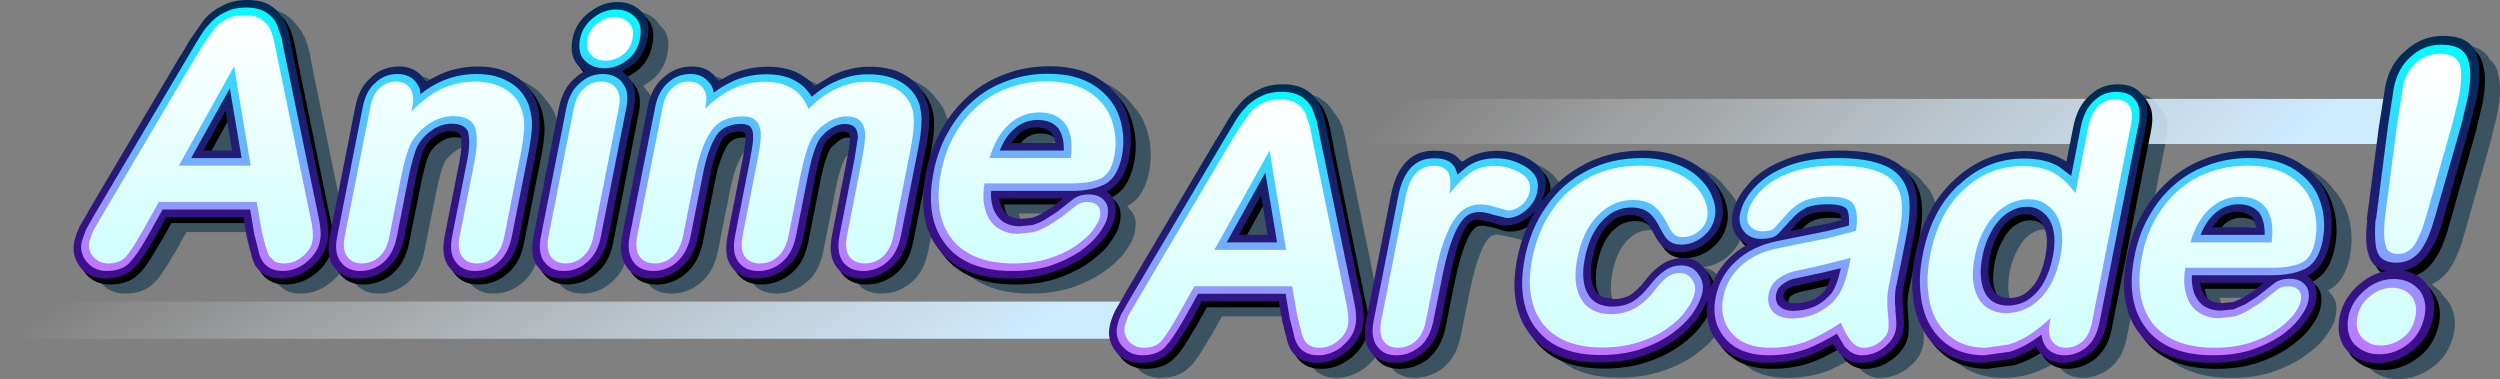 <?xml version="1.0" encoding="UTF-8" standalone="no"?>
<svg xmlns:xlink="http://www.w3.org/1999/xlink" height="75.55px" width="498.2px" xmlns="http://www.w3.org/2000/svg">
  <rect width="100%" height="100%" fill="#808080" stroke="none"/>
  <g transform="matrix(1.0, 0.0, 0.0, 1.0, 250.5, 34.35)">
    <path d="M17.5 -7.3 L18.2 -3.6 18.2 -3.55 24.55 27.25 24.6 27.3 25.05 29.8 29.65 6.5 Q31.5 -2.9 38.8 -2.5 42.45 -2.5 43.75 -0.2 L44.05 -0.4 Q46.85 -2.5 50.85 -2.5 54.35 -2.5 57.35 -0.75 59.1 0.3 59.9 1.65 61.55 3.25 61.5 5.4 64.45 2.15 68.35 0.15 L68.3 0.15 Q73.45 -2.55 79.95 -2.55 83.95 -2.55 87.05 -1.35 90.25 -0.2 92.25 1.7 L93.75 3.45 Q95.4 5.2 96.2 7.2 97.15 9.8 96.65 12.05 96.1 14.95 93.55 16.95 L93.6 16.95 Q91.25 18.75 88.6 18.9 91.05 19.15 92.3 21.2 L92.25 21.1 92.45 21.35 93.3 22.4 93.9 23.5 Q95.15 20.7 97.55 18.45 L97.6 18.45 Q98.8 17.3 100.3 16.45 L99.9 16.05 99.25 15.2 98.9 14.85 Q97.2 12.95 97.75 10.1 98.35 6.85 101.25 3.8 L101.25 3.75 Q103.85 0.9 108.7 -0.9 112.9 -2.55 118.9 -2.55 125.5 -2.55 129.0 -0.9 131.6 0.25 132.95 2.3 134.55 3.85 135.15 6.15 L135.15 6.2 Q136.0 9.45 135.05 14.7 137.2 7.6 141.95 3.3 148.0 -2.4 156.1 -2.45 160.75 -2.45 163.6 -0.75 L163.6 -0.8 164.3 -0.35 165.65 -7.2 Q166.45 -11.2 168.6 -13.2 171.0 -15.75 174.55 -15.75 178.1 -15.75 179.55 -13.4 L179.55 -13.35 179.6 -13.3 180.5 -12.2 180.5 -12.15 Q181.9 -10.3 181.15 -6.45 L173.35 32.85 Q172.6 36.75 170.3 38.7 L170.25 38.8 Q167.7 40.9 164.55 40.95 161.45 40.95 159.8 38.7 L159.75 38.65 159.5 38.25 159.15 37.85 Q156.75 39.35 154.15 40.15 L154.1 40.2 Q151.4 40.95 148.55 40.95 144.65 40.95 141.7 39.35 L141.65 39.35 Q139.05 37.9 137.35 35.5 L135.85 33.45 135.85 33.4 Q134.1 30.4 133.7 26.5 133.45 24.25 133.65 21.9 L132.85 25.6 132.85 25.65 Q132.45 27.7 132.75 30.0 133.0 33.35 132.75 34.35 132.35 36.9 129.65 39.05 L129.5 39.15 Q127.0 40.95 124.25 40.95 121.85 41.05 119.9 38.9 L119.95 38.85 119.35 38.1 118.95 37.7 118.95 37.65 118.6 37.2 113.95 39.5 113.85 39.55 Q110.0 40.95 105.65 40.95 101.5 40.95 98.65 39.35 L98.6 39.3 Q96.55 38.05 95.35 36.3 94.1 34.95 93.4 33.3 92.9 32.0 92.75 30.6 L91.85 31.9 Q90.2 34.3 87.2 36.4 84.35 38.45 80.45 39.7 76.65 40.9 72.2 40.9 62.55 40.9 58.3 35.2 L58.05 34.85 57.35 34.0 Q53.0 28.35 54.85 18.95 55.5 15.65 56.8 12.75 55.05 13.65 53.4 13.6 L50.3 12.85 47.95 12.4 Q47.15 12.4 46.6 12.75 45.8 13.35 45.25 14.45 44.35 16.25 43.65 18.6 42.85 21.25 42.1 25.1 L40.6 32.55 Q39.8 36.6 37.4 38.65 L37.3 38.8 Q34.65 40.95 31.45 40.95 28.1 40.95 26.55 38.6 L26.4 38.35 25.55 37.4 Q24.85 36.45 24.6 35.15 23.75 37.1 21.8 38.75 L21.75 38.75 Q19.0 40.95 15.85 40.95 13.95 40.95 12.8 40.3 L12.7 40.25 Q11.35 39.5 10.75 38.35 L10.7 38.3 9.7 37.1 Q9.15 36.2 8.75 34.25 L8.75 34.35 8.1 31.8 8.05 31.6 7.55 28.7 -7.0 28.7 -9.35 32.9 -9.4 32.9 Q-11.75 37.05 -13.15 38.55 L-13.25 38.6 Q-15.35 40.95 -19.2 40.95 -22.2 40.95 -24.05 38.85 L-24.05 38.8 -24.5 38.2 -25.05 37.65 -25.05 37.6 Q-26.95 35.3 -26.35 32.4 -26.05 31.0 -25.35 29.55 L-25.3 29.4 -23.5 26.35 -23.55 26.35 -5.15 -4.75 -5.1 -4.75 -3.2 -7.95 -0.65 -11.6 Q0.85 -13.5 3.25 -14.65 5.3 -15.75 8.15 -15.75 11.1 -15.75 12.8 -14.6 14.15 -13.75 15.05 -12.4 L16.4 -10.45 Q17.1 -9.05 17.45 -7.35 L17.5 -7.3 M217.3 8.15 Q218.65 12.35 217.8 16.65 216.8 21.85 213.45 23.5 L213.75 23.95 213.95 24.2 Q215.55 25.7 214.95 28.6 214.7 30.45 212.75 32.95 L212.75 33.0 Q211.15 35.0 208.35 36.9 L208.3 36.95 Q205.7 38.65 202.15 39.85 L202.1 39.85 Q198.55 40.95 194.2 40.95 184.25 40.95 179.85 35.15 L179.5 34.65 178.9 33.95 Q174.4 28.3 176.35 18.55 177.25 14.05 179.3 10.3 L179.35 10.25 Q181.5 6.3 184.7 3.45 L184.75 3.4 Q188.05 0.45 192.3 -1.05 L192.25 -1.05 Q196.35 -2.55 200.95 -2.55 207.1 -2.55 211.0 0.1 213.2 1.55 214.65 3.55 216.45 5.55 217.3 8.15 M247.3 -19.65 L247.3 -19.6 Q248.2 -16.95 247.15 -11.6 L245.85 -6.2 240.45 12.75 Q239.25 17.0 237.65 19.2 L237.65 19.3 Q236.1 21.4 234.1 22.3 L235.95 23.85 236.0 24.05 236.45 24.65 237.05 25.3 237.15 25.45 Q239.25 28.15 238.55 31.9 237.65 36.35 234.35 38.75 231.1 41.2 227.4 41.2 223.85 41.2 221.55 38.9 L221.45 38.85 220.55 37.6 220.45 37.5 220.35 37.45 Q217.9 34.85 218.75 30.5 219.55 26.7 222.8 24.0 224.7 22.4 226.9 21.75 L226.0 20.55 Q224.8 19.6 224.4 17.8 L224.4 17.85 Q223.75 15.7 224.25 11.35 L224.15 11.2 226.55 -7.15 227.8 -15.1 Q228.65 -19.8 231.9 -22.45 235.05 -25.4 239.4 -25.4 244.2 -25.4 245.7 -22.45 246.95 -21.45 247.3 -19.65 M199.25 10.85 Q197.25 10.8 195.7 12.2 L195.2 12.75 202.15 12.75 201.8 11.6 Q200.8 10.85 199.25 10.85 M191.85 25.0 L192.1 26.05 192.45 26.95 192.65 27.1 192.7 27.15 Q193.85 27.85 195.35 27.85 L197.5 27.65 199.45 26.8 201.7 25.35 201.65 25.4 202.15 25.0 191.85 25.0 M157.1 11.35 Q155.6 11.35 154.3 12.2 152.85 13.1 151.85 14.85 L151.85 14.95 Q150.55 17.0 150.0 19.75 149.45 22.65 149.9 24.75 L150.4 26.05 150.45 26.1 Q151.5 26.85 152.9 26.85 154.35 26.85 155.75 26.15 157.1 25.3 158.25 23.65 L158.2 23.7 Q159.5 21.6 160.1 18.55 160.65 15.7 160.2 13.7 L159.65 12.3 159.6 12.25 159.5 12.2 Q158.5 11.35 157.1 11.35 M117.45 10.85 Q115.05 10.85 113.75 11.45 L113.7 11.45 111.7 13.0 116.8 12.0 116.75 12.0 119.45 11.3 119.45 11.05 117.45 10.85 M116.35 24.5 L111.15 25.65 111.0 25.7 Q110.15 25.9 109.3 26.5 L108.9 27.25 108.9 27.7 110.15 27.9 Q112.1 27.9 113.9 27.1 L113.8 27.2 Q115.3 26.4 116.2 25.3 L116.25 25.2 116.75 24.4 116.35 24.5 M84.85 17.8 L84.75 17.7 83.7 16.4 Q82.85 15.6 82.05 13.95 L82.0 13.95 81.2 12.5 80.9 12.2 Q79.95 11.5 78.25 11.5 75.8 11.5 73.9 13.45 L73.85 13.45 Q71.6 15.85 70.8 20.05 70.4 22.1 70.55 23.85 70.65 25.15 71.2 26.2 L71.75 26.55 71.8 26.6 74.1 27.05 Q75.8 27.05 77.2 26.35 78.75 25.4 80.15 23.6 81.65 21.6 83.15 20.5 85.1 19.0 87.45 18.9 85.85 18.7 84.85 17.8 M5.1 14.25 L4.2 8.55 1.05 14.25 5.1 14.25 M-188.85 -24.1 L-188.15 -20.4 -188.15 -20.35 -181.8 10.45 -181.75 10.5 -181.35 12.4 -176.7 -11.25 Q-175.9 -15.2 -173.65 -17.0 L-173.75 -16.95 Q-171.4 -19.3 -167.95 -19.3 -166.0 -19.3 -164.55 -18.35 -163.55 -17.7 -162.9 -16.65 L-162.55 -16.25 -160.3 -17.5 Q-156.6 -19.3 -152.2 -19.3 -147.85 -19.3 -144.8 -17.35 -142.95 -16.25 -141.8 -14.55 -140.3 -12.95 -139.55 -10.6 L-139.55 -10.5 Q-138.9 -8.5 -139.0 -6.15 -139.1 -4.1 -139.75 -0.85 L-143.05 15.75 Q-143.8 19.7 -146.1 21.75 L-146.25 21.85 Q-148.8 24.15 -152.15 24.15 -155.45 24.15 -157.1 21.75 L-157.3 21.45 -158.1 20.55 Q-159.65 18.5 -158.9 14.55 L-155.95 -0.3 Q-155.35 -3.25 -155.6 -5.0 L-156.9 -5.2 Q-158.3 -5.2 -159.6 -4.35 L-159.65 -4.3 Q-161.05 -3.45 -161.95 -1.95 L-161.95 -1.9 -162.0 -1.8 Q-162.8 0.0 -163.7 4.55 L-165.95 15.75 Q-166.75 19.8 -169.15 21.85 L-169.2 21.95 Q-171.75 24.15 -175.1 24.15 -178.35 24.15 -180.0 21.75 L-180.2 21.45 -181.0 20.55 Q-181.6 19.75 -181.85 18.6 -182.75 20.4 -184.55 21.95 L-184.6 21.95 Q-187.35 24.15 -190.5 24.15 -192.4 24.15 -193.55 23.5 L-193.65 23.45 Q-195.0 22.7 -195.6 21.55 L-195.65 21.5 -196.65 20.3 Q-197.2 19.4 -197.6 17.45 L-197.6 17.55 -198.25 15.0 -198.3 14.8 -198.8 11.9 -213.35 11.9 -215.7 16.1 -215.75 16.1 Q-218.1 20.25 -219.5 21.75 L-219.6 21.8 Q-221.7 24.15 -225.55 24.15 -228.55 24.15 -230.4 22.05 L-230.4 22.0 -230.85 21.4 -231.4 20.85 -231.4 20.8 Q-233.3 18.5 -232.7 15.6 -232.4 14.2 -231.7 12.75 L-231.65 12.6 -229.85 9.55 -229.9 9.55 -211.5 -21.55 -211.45 -21.55 -209.55 -24.75 -207.0 -28.4 Q-205.5 -30.3 -203.1 -31.45 -201.05 -32.55 -198.2 -32.55 -195.25 -32.55 -193.55 -31.4 -192.2 -30.55 -191.3 -29.2 -190.45 -28.35 -189.95 -27.25 -189.25 -25.85 -188.9 -24.15 L-188.85 -24.1 M-201.25 -2.55 L-202.15 -8.25 -205.3 -2.55 -201.25 -2.55 M-118.85 -29.15 Q-116.75 -27.3 -117.5 -23.65 -118.2 -20.05 -121.0 -18.1 L-122.3 -17.25 -122.1 -17.0 -122.15 -17.0 -121.85 -16.6 -121.15 -15.8 -121.2 -15.8 Q-119.45 -13.75 -120.2 -10.05 L-125.3 15.75 Q-126.05 19.75 -128.6 21.85 -131.15 24.15 -134.5 24.15 -137.85 24.1 -139.4 21.7 L-139.4 21.75 -139.65 21.35 -140.35 20.5 -140.4 20.55 Q-141.95 18.5 -141.2 14.55 L-136.15 -10.95 Q-135.35 -14.95 -132.95 -16.95 L-132.9 -17.0 Q-132.15 -17.75 -131.25 -18.2 L-132.0 -19.2 -132.1 -19.3 -132.15 -19.35 Q-134.1 -21.3 -133.4 -24.85 -132.8 -28.05 -129.95 -30.2 L-129.95 -30.15 Q-127.45 -32.15 -124.45 -32.15 -121.65 -32.15 -119.8 -30.35 L-118.85 -29.15 M-61.75 -10.8 L-61.7 -10.75 Q-60.85 -7.95 -62.05 -1.85 L-62.1 -1.5 Q-61.3 -4.15 -60.0 -6.5 L-59.95 -6.55 Q-57.8 -10.5 -54.6 -13.35 L-54.55 -13.4 Q-51.25 -16.35 -47.0 -17.85 L-47.05 -17.85 Q-42.95 -19.35 -38.35 -19.35 -32.2 -19.35 -28.3 -16.7 -26.1 -15.25 -24.65 -13.25 -22.85 -11.25 -22.0 -8.65 -20.65 -4.45 -21.5 -0.15 -22.5 5.05 -25.85 6.7 L-25.55 7.15 -25.35 7.4 Q-23.75 8.9 -24.35 11.8 -24.6 13.65 -26.55 16.15 L-26.55 16.2 Q-28.15 18.2 -30.95 20.1 L-31.0 20.15 Q-33.6 21.85 -37.15 23.05 L-37.2 23.05 Q-40.75 24.15 -45.1 24.15 -55.05 24.15 -59.45 18.35 L-59.8 17.85 -60.4 17.15 Q-64.05 12.55 -63.45 5.25 L-65.5 15.55 Q-66.3 19.7 -68.7 21.75 L-68.75 21.8 Q-71.4 24.15 -74.85 24.15 -78.2 24.15 -79.85 21.8 L-79.85 21.75 -80.0 21.55 -80.85 20.6 -80.85 20.55 Q-82.5 18.45 -81.7 14.35 L-78.75 -0.65 Q-78.2 -3.25 -78.1 -4.8 L-78.1 -5.1 -78.5 -5.15 Q-79.35 -5.15 -80.2 -4.6 L-80.25 -4.6 -81.95 -3.05 Q-83.1 -1.15 -84.05 3.7 L-86.4 15.55 Q-87.2 19.7 -89.6 21.75 L-89.65 21.8 Q-92.3 24.1 -95.7 24.15 -99.15 24.15 -100.75 21.75 L-100.95 21.5 -101.75 20.55 Q-103.3 18.5 -102.5 14.35 L-99.7 0.15 Q-99.05 -3.0 -98.95 -4.7 L-98.95 -4.75 -98.9 -5.15 -99.15 -5.15 Q-101.35 -5.15 -102.4 -3.85 -104.05 -1.3 -105.0 3.5 L-107.4 15.55 Q-108.2 19.6 -110.55 21.7 L-110.6 21.75 Q-113.2 24.15 -116.65 24.15 -120.1 24.15 -121.7 21.75 L-121.65 21.75 -121.75 21.6 -122.7 20.55 -122.65 20.55 Q-124.3 18.45 -123.5 14.35 L-118.45 -11.15 Q-117.7 -15.05 -115.4 -17.0 -112.95 -19.3 -109.65 -19.3 -106.55 -19.3 -104.9 -17.2 L-104.85 -17.1 -104.4 -16.5 -104.3 -16.4 -102.1 -17.6 -102.05 -17.65 Q-98.5 -19.25 -94.5 -19.25 -90.3 -19.25 -87.6 -17.5 L-87.65 -17.5 Q-86.25 -16.7 -85.2 -15.4 -83.45 -16.75 -81.65 -17.55 L-81.6 -17.55 Q-78.1 -19.25 -74.2 -19.25 -69.7 -19.25 -66.85 -17.4 -65.0 -16.3 -63.9 -14.65 -62.4 -13.05 -61.75 -10.8 M-40.05 -5.95 Q-42.05 -6.0 -43.6 -4.6 L-44.1 -4.05 -37.15 -4.05 -37.5 -5.2 Q-38.5 -5.95 -40.05 -5.95 M-47.45 8.2 L-47.2 9.25 -46.85 10.15 -46.65 10.3 -46.6 10.35 Q-45.45 11.05 -43.95 11.05 L-41.8 10.85 -39.85 10.0 -37.6 8.55 -37.65 8.6 -37.15 8.2 -47.45 8.2" fill="#002c46" fill-opacity="0.537" fill-rule="evenodd" stroke="none"/>
    <path d="M26.3 -14.65 L235.5 -14.65 226.9 -5.65 17.65 -5.65 26.3 -14.65" fill="url(#gradient0)" fill-rule="evenodd" stroke="none"/>
    <path d="M-241.2 25.75 L-15.55 25.75 -24.85 33.15 -250.5 33.15 -241.2 25.75" fill="url(#gradient1)" fill-rule="evenodd" stroke="none"/>
    <path d="M-191.85 -25.9 L-191.15 -22.2 -191.15 -22.15 -184.8 8.65 -184.75 8.7 Q-183.8 12.95 -184.25 14.9 -184.8 17.8 -187.55 20.15 L-187.6 20.15 Q-190.35 22.35 -193.5 22.35 -195.4 22.35 -196.55 21.7 L-196.65 21.65 Q-198.0 20.9 -198.65 19.7 -199.25 18.8 -199.65 16.85 L-200.25 14.4 -200.35 14.2 -201.0 10.1 -216.35 10.1 -218.7 14.3 -218.75 14.3 Q-221.1 18.45 -222.5 19.95 L-222.6 20.0 Q-224.7 22.35 -228.55 22.35 -231.55 22.35 -233.4 20.25 L-233.4 20.2 Q-235.35 17.9 -234.75 15.0 L-233.7 12.15 -233.7 12.0 -231.9 8.95 -231.95 8.95 -213.55 -22.15 -213.5 -22.15 -211.55 -25.35 -211.65 -25.25 Q-210.35 -27.5 -209.05 -29.0 -207.5 -30.9 -205.15 -32.05 -203.05 -33.15 -200.2 -33.15 -197.25 -33.15 -195.6 -32.0 -193.8 -30.9 -192.95 -29.05 -192.25 -27.65 -191.9 -25.95 L-191.85 -25.9 M-209.0 -3.15 L-203.3 -3.15 -204.6 -11.1 -209.0 -3.15 M-178.75 -11.85 Q-177.95 -15.8 -175.7 -17.6 L-175.8 -17.55 Q-173.45 -19.9 -170.0 -19.9 -168.05 -19.9 -166.6 -18.95 -165.4 -18.2 -164.75 -16.8 L-162.35 -18.1 Q-158.65 -19.9 -154.25 -19.9 -149.9 -19.9 -146.85 -17.95 -143.7 -16.1 -142.55 -12.4 L-142.55 -12.3 Q-141.9 -10.3 -142.0 -7.95 -142.1 -5.9 -142.75 -2.65 L-146.05 13.95 Q-146.8 17.9 -149.1 19.95 L-149.25 20.05 Q-151.8 22.35 -155.15 22.35 -158.45 22.35 -160.1 19.95 -161.7 17.9 -160.95 13.95 L-158.0 -0.9 Q-157.3 -4.4 -157.8 -6.25 -158.3 -7.0 -159.9 -7.0 -161.3 -7.0 -162.6 -6.15 L-162.65 -6.1 Q-164.05 -5.25 -164.95 -3.75 L-164.95 -3.7 -165.0 -3.6 Q-165.8 -1.8 -166.7 2.75 L-168.95 13.95 Q-169.75 18.0 -172.15 20.05 L-172.2 20.15 Q-174.75 22.35 -178.1 22.35 -181.35 22.35 -183.0 19.95 -184.6 17.9 -183.85 13.95 L-178.75 -11.85 M-138.2 -11.55 Q-137.4 -15.55 -135.0 -17.55 L-134.95 -17.6 -133.0 -18.95 -134.15 -19.9 Q-136.15 -21.85 -135.45 -25.45 -134.8 -28.65 -132.0 -30.8 L-132.0 -30.75 Q-129.5 -32.75 -126.5 -32.75 -123.7 -32.75 -121.85 -30.95 -119.75 -29.1 -120.5 -25.45 -121.2 -21.85 -124.0 -19.9 L-125.55 -18.95 -124.15 -17.6 -124.2 -17.6 Q-122.45 -15.55 -123.2 -11.85 L-128.3 13.95 Q-129.05 17.95 -131.6 20.05 -134.15 22.35 -137.5 22.35 -140.85 22.3 -142.4 19.9 L-142.4 19.95 Q-144.0 17.9 -143.25 13.95 L-138.2 -11.55 M-117.45 -17.6 Q-115.0 -19.9 -111.7 -19.9 -108.6 -19.9 -106.95 -17.8 L-106.9 -17.7 -106.35 -17.0 Q-105.3 -17.7 -104.15 -18.2 L-104.05 -18.25 Q-100.55 -19.85 -96.55 -19.85 -92.35 -19.85 -89.65 -18.1 L-89.7 -18.1 Q-88.3 -17.3 -87.25 -16.0 -85.5 -17.35 -83.7 -18.15 L-83.65 -18.15 Q-80.15 -19.85 -76.25 -19.85 -71.75 -19.85 -68.85 -18.0 -65.75 -16.1 -64.75 -12.6 L-64.7 -12.55 Q-63.85 -9.75 -65.05 -3.65 L-68.5 13.75 Q-69.3 17.9 -71.7 19.95 L-71.75 20.0 Q-74.4 22.35 -77.85 22.35 -81.2 22.35 -82.85 20.0 L-82.85 19.95 Q-84.55 17.85 -83.75 13.75 L-80.8 -1.25 Q-80.25 -3.85 -80.15 -5.4 -80.15 -6.2 -80.45 -6.7 L-81.5 -6.95 Q-82.35 -6.95 -83.2 -6.4 L-83.25 -6.4 -84.95 -4.85 Q-86.1 -2.95 -87.05 1.9 L-89.4 13.75 Q-90.2 17.9 -92.6 19.95 L-92.65 20.0 Q-95.3 22.3 -98.7 22.35 -102.15 22.35 -103.75 19.95 -105.35 17.9 -104.55 13.75 L-101.75 -0.45 Q-101.1 -3.6 -101.0 -5.3 L-100.95 -5.35 Q-100.9 -6.2 -101.25 -6.75 L-101.3 -6.8 -102.15 -6.95 Q-104.35 -6.95 -105.4 -5.65 -107.05 -3.1 -108.0 1.7 L-110.4 13.75 Q-111.2 17.8 -113.55 19.9 L-113.6 19.95 Q-116.2 22.35 -119.65 22.35 -123.1 22.35 -124.7 19.95 L-124.65 19.95 Q-126.35 17.85 -125.55 13.75 L-120.5 -11.75 Q-119.75 -15.65 -117.45 -17.6 M-40.4 -19.95 Q-34.25 -19.95 -30.35 -17.3 -26.35 -14.7 -25.0 -10.45 -23.65 -6.25 -24.5 -1.95 -25.55 3.4 -29.05 5.0 L-28.35 5.6 Q-26.75 7.1 -27.35 10.0 -27.6 11.85 -29.55 14.35 L-29.55 14.4 Q-31.15 16.4 -33.95 18.3 L-34.0 18.35 Q-36.6 20.05 -40.15 21.25 L-40.2 21.25 Q-43.75 22.35 -48.1 22.35 -58.05 22.35 -62.45 16.55 -66.95 10.9 -65.0 1.15 -64.1 -3.35 -62.0 -7.1 L-62.0 -7.15 Q-59.8 -11.15 -56.6 -14.0 L-56.6 -13.95 Q-53.3 -16.95 -49.05 -18.45 L-49.1 -18.45 Q-45.0 -19.95 -40.4 -19.95 M-43.05 -7.75 Q-45.05 -7.8 -46.6 -6.4 L-48.0 -4.65 -39.2 -4.65 -39.8 -6.35 -39.85 -6.4 Q-40.95 -7.75 -43.05 -7.75 M-37.7 6.4 L-50.45 6.4 -50.2 7.45 Q-49.8 8.9 -48.7 9.7 L-48.65 9.75 Q-47.5 10.45 -46.0 10.45 L-43.85 10.25 -41.9 9.4 -39.65 7.95 -37.7 6.4" fill="#000000" fill-rule="evenodd" stroke="none"/>
    <path d="M-192.8 -27.1 L-192.1 -23.4 -192.1 -23.35 -185.75 7.45 -185.7 7.5 Q-184.75 11.75 -185.25 13.7 -185.75 16.6 -188.5 18.95 L-188.55 18.95 Q-191.3 21.15 -194.45 21.15 -196.3 21.15 -197.5 20.5 L-197.6 20.45 Q-198.95 19.7 -199.65 18.5 -200.2 17.6 -200.6 15.65 L-200.6 15.75 -201.25 13.2 -201.3 13.0 -202.0 8.9 -217.35 8.9 -219.65 13.1 -219.7 13.1 Q-222.1 17.25 -223.5 18.75 L-223.6 18.8 Q-225.65 21.15 -229.5 21.15 -232.5 21.15 -234.4 19.05 L-234.4 19.0 Q-236.3 16.7 -235.7 13.8 -235.4 12.4 -234.7 10.95 L-234.65 10.8 -232.85 7.75 -232.9 7.75 -214.5 -23.35 -214.45 -23.35 -212.55 -26.55 -210.0 -30.2 Q-208.5 -32.1 -206.1 -33.25 -204.05 -34.35 -201.2 -34.35 -198.25 -34.35 -196.55 -33.2 -194.8 -32.1 -193.9 -30.25 -193.2 -28.85 -192.85 -27.15 L-192.8 -27.1 M-209.95 -4.35 L-204.25 -4.35 -205.55 -12.3 -209.95 -4.35 M-179.7 -13.05 Q-178.9 -17.0 -176.65 -18.8 L-176.75 -18.75 Q-174.4 -21.1 -170.95 -21.1 -169.0 -21.1 -167.55 -20.15 -166.35 -19.4 -165.7 -18.0 L-163.3 -19.3 Q-159.6 -21.1 -155.2 -21.1 -150.85 -21.1 -147.8 -19.15 -144.6 -17.25 -143.5 -13.5 L-143.55 -13.6 Q-142.85 -11.55 -142.95 -9.15 -143.05 -7.1 -143.7 -3.85 L-147.0 12.75 Q-147.75 16.7 -150.1 18.75 L-150.2 18.85 Q-152.75 21.15 -156.1 21.15 -159.4 21.15 -161.1 18.75 -162.65 16.7 -161.9 12.75 L-158.95 -2.1 Q-158.25 -5.6 -158.75 -7.45 -159.25 -8.2 -160.85 -8.2 -162.25 -8.2 -163.55 -7.35 L-163.65 -7.3 Q-165.0 -6.45 -165.9 -4.95 L-165.9 -4.9 -165.95 -4.8 Q-166.8 -3.0 -167.7 1.55 L-169.9 12.75 Q-170.7 16.8 -173.1 18.85 L-173.15 18.95 Q-175.7 21.15 -179.05 21.15 -182.3 21.15 -184.0 18.75 -185.55 16.7 -184.8 12.75 L-179.7 -13.05 M-139.15 -12.75 Q-138.35 -16.75 -135.95 -18.75 L-135.9 -18.8 Q-135.0 -19.65 -133.95 -20.15 L-135.1 -21.1 -135.15 -21.15 Q-137.1 -23.1 -136.4 -26.65 -135.8 -29.85 -132.95 -32.0 L-132.95 -31.95 Q-130.45 -33.95 -127.45 -33.95 -124.65 -33.95 -122.8 -32.15 -120.75 -30.3 -121.45 -26.65 -122.15 -23.05 -124.95 -21.1 L-124.9 -21.15 -126.5 -20.15 -125.1 -18.8 -125.15 -18.8 Q-123.4 -16.75 -124.15 -13.05 L-129.25 12.75 Q-130.05 16.75 -132.55 18.85 -135.1 21.15 -138.45 21.15 -141.8 21.1 -143.35 18.7 L-143.4 18.75 Q-144.95 16.7 -144.2 12.75 L-139.15 -12.75 M-118.4 -18.8 Q-115.95 -21.1 -112.65 -21.1 -109.55 -21.1 -107.9 -19.0 L-107.85 -18.9 -107.35 -18.2 -105.1 -19.4 -105.05 -19.45 Q-101.5 -21.05 -97.5 -21.05 -93.3 -21.05 -90.6 -19.3 L-90.65 -19.3 Q-89.25 -18.5 -88.2 -17.2 L-84.65 -19.35 -84.6 -19.35 Q-81.1 -21.05 -77.2 -21.05 -72.7 -21.05 -69.85 -19.2 -66.7 -17.3 -65.7 -13.8 L-65.65 -13.75 Q-64.8 -10.95 -66.0 -4.85 L-69.45 12.55 Q-70.25 16.7 -72.7 18.75 L-72.75 18.8 Q-75.35 21.15 -78.8 21.15 -82.15 21.15 -83.85 18.8 L-83.85 18.75 Q-85.5 16.65 -84.7 12.55 L-81.75 -2.45 Q-81.2 -5.05 -81.1 -6.6 -81.1 -7.4 -81.4 -7.9 L-82.45 -8.15 Q-83.3 -8.15 -84.15 -7.6 L-84.2 -7.6 Q-85.2 -7.0 -85.95 -6.05 -87.05 -4.15 -88.0 0.7 L-90.35 12.55 Q-91.15 16.7 -93.6 18.75 L-93.65 18.8 Q-96.25 21.1 -99.65 21.15 -103.1 21.15 -104.75 18.75 -106.3 16.7 -105.5 12.55 L-102.7 -1.65 Q-102.05 -4.8 -101.95 -6.5 L-101.95 -6.55 Q-101.85 -7.4 -102.2 -7.95 L-102.25 -8.0 -103.1 -8.15 Q-105.3 -8.15 -106.35 -6.85 -108.0 -4.3 -108.95 0.5 L-111.35 12.55 Q-112.15 16.6 -114.5 18.7 L-114.6 18.75 Q-117.15 21.15 -120.6 21.15 -124.05 21.15 -125.7 18.75 L-125.65 18.75 Q-127.3 16.65 -126.5 12.55 L-121.45 -12.95 Q-120.7 -16.85 -118.4 -18.8 M-41.35 -21.15 Q-35.2 -21.15 -31.3 -18.5 -27.35 -15.9 -25.95 -11.65 -24.6 -7.45 -25.45 -3.15 -26.5 2.2 -30.0 3.8 L-29.3 4.4 Q-27.75 5.9 -28.3 8.8 -28.6 10.65 -30.5 13.15 L-30.55 13.2 Q-32.1 15.2 -34.9 17.1 L-34.95 17.15 Q-37.55 18.85 -41.15 20.05 L-41.2 20.05 Q-44.7 21.15 -49.05 21.15 -59.0 21.15 -63.4 15.35 -67.9 9.7 -65.95 -0.05 -65.05 -4.55 -63.0 -8.3 L-62.95 -8.35 Q-60.8 -12.3 -57.6 -15.15 L-57.55 -15.2 Q-54.25 -18.15 -50.0 -19.65 L-50.05 -19.65 Q-45.95 -21.15 -41.35 -21.15 M-44.0 -8.95 Q-46.0 -9.0 -47.55 -7.6 L-48.95 -5.85 -40.15 -5.85 Q-40.35 -6.85 -40.8 -7.55 L-40.8 -7.6 Q-41.9 -8.95 -44.0 -8.95 M-40.65 6.8 L-38.65 5.2 -51.4 5.2 -51.15 6.25 Q-50.75 7.7 -49.65 8.5 L-49.6 8.55 Q-48.45 9.25 -46.95 9.25 L-44.8 9.05 Q-43.85 8.75 -42.85 8.2 L-40.6 6.75 -40.65 6.8" fill="url(#gradient2)" fill-rule="evenodd" stroke="none"/>
    <path d="M-194.35 -26.55 L-193.6 -22.8 -193.6 -22.85 -187.2 8.0 -187.2 8.05 Q-186.3 11.9 -186.75 13.7 -187.15 16.0 -189.4 17.85 L-189.4 17.9 Q-191.6 19.65 -194.15 19.65 -195.7 19.65 -196.65 19.1 -197.7 18.55 -198.25 17.6 -198.8 16.75 -199.1 15.1 L-199.1 15.15 -199.75 12.6 -199.8 12.5 -200.65 7.4 -218.1 7.4 -221.0 12.6 Q-223.2 16.45 -224.55 17.85 L-224.55 17.9 Q-226.2 19.65 -229.2 19.65 -231.65 19.65 -233.1 17.95 L-233.15 17.95 Q-234.7 16.1 -234.2 13.8 L-233.35 11.35 -233.3 11.3 -231.6 8.3 -213.2 -22.8 -211.3 -26.0 -211.3 -25.95 Q-210.15 -28.05 -208.9 -29.45 L-208.9 -29.4 Q-207.65 -30.95 -205.7 -31.9 L-205.65 -31.9 Q-203.9 -32.85 -201.5 -32.85 -199.0 -32.85 -197.5 -31.9 -196.05 -31.0 -195.3 -29.45 L-195.3 -29.4 -194.3 -26.6 -194.35 -26.55 M-212.4 -2.85 L-202.35 -2.85 -204.7 -16.75 -212.4 -2.85 M-178.2 -13.05 Q-177.55 -16.25 -175.8 -17.75 -173.95 -19.6 -171.25 -19.6 -169.7 -19.6 -168.55 -18.85 -167.4 -18.1 -166.85 -16.6 L-166.85 -16.55 -166.7 -15.6 Q-164.8 -17.1 -162.95 -17.95 -159.5 -19.6 -155.5 -19.6 -151.55 -19.6 -148.75 -17.85 -146.0 -16.15 -144.95 -12.9 L-145.0 -12.85 Q-144.4 -11.05 -144.5 -8.9 -144.6 -6.95 -145.2 -3.85 L-148.5 12.75 Q-149.15 16.05 -151.05 17.8 L-151.1 17.85 Q-153.1 19.65 -155.8 19.65 -158.45 19.65 -159.75 17.75 -161.05 16.0 -160.4 12.75 L-157.45 -2.1 Q-156.65 -6.1 -157.25 -8.15 -157.95 -9.7 -160.55 -9.7 -162.45 -9.7 -164.25 -8.55 L-164.25 -8.5 Q-166.05 -7.4 -167.2 -5.4 L-167.25 -5.35 Q-168.2 -3.45 -169.2 1.55 L-171.4 12.75 Q-172.05 16.1 -174.0 17.85 L-174.05 17.9 Q-176.1 19.65 -178.75 19.65 -181.35 19.65 -182.65 17.75 -183.95 16.0 -183.3 12.75 L-178.2 -13.05 M-133.9 -22.25 L-133.95 -22.25 Q-135.45 -23.8 -134.9 -26.65 -134.4 -29.15 -132.2 -30.85 -130.15 -32.45 -127.75 -32.45 -125.45 -32.45 -124.0 -31.0 -122.4 -29.55 -122.95 -26.65 -123.5 -23.8 -125.7 -22.25 -127.7 -20.75 -130.05 -20.75 -132.45 -20.75 -133.9 -22.25 M-137.65 -12.75 Q-137.0 -16.05 -135.0 -17.75 -133.0 -19.6 -130.4 -19.6 -127.75 -19.6 -126.4 -17.8 L-126.4 -17.75 Q-125.05 -16.05 -125.65 -13.05 L-130.75 12.75 Q-131.4 16.1 -133.45 17.85 -135.45 19.65 -138.15 19.65 -140.8 19.65 -142.05 17.75 L-142.1 17.75 Q-143.35 16.0 -142.7 12.75 L-137.65 -12.75 M-117.45 -17.8 Q-115.55 -19.6 -112.95 -19.6 -110.45 -19.6 -109.2 -17.9 L-109.15 -17.9 Q-108.45 -17.1 -108.25 -15.9 -106.45 -17.25 -104.65 -18.05 L-104.65 -18.1 Q-101.4 -19.55 -97.8 -19.55 -94.0 -19.55 -91.6 -18.0 -89.85 -16.95 -88.75 -15.05 -86.5 -17.0 -84.15 -18.05 L-84.2 -18.0 Q-81.05 -19.55 -77.5 -19.55 -73.45 -19.55 -70.8 -17.9 -68.05 -16.25 -67.15 -13.15 L-67.2 -13.1 Q-66.4 -10.5 -67.5 -4.85 L-70.95 12.55 Q-71.65 16.05 -73.6 17.75 L-73.65 17.8 Q-75.7 19.65 -78.5 19.65 -81.15 19.65 -82.55 17.8 L-82.55 17.75 Q-83.85 15.95 -83.2 12.55 L-80.25 -2.45 -79.55 -6.85 Q-79.5 -8.1 -80.1 -8.95 L-80.1 -8.9 Q-80.7 -9.65 -82.15 -9.65 -83.45 -9.65 -84.75 -8.85 -86.25 -8.0 -87.2 -6.6 L-87.15 -6.7 Q-88.45 -4.6 -89.5 0.7 L-91.85 12.55 Q-92.55 16.05 -94.5 17.75 L-94.55 17.8 Q-96.65 19.65 -99.35 19.65 -102.1 19.65 -103.4 17.75 -104.7 16.05 -104.0 12.55 L-101.2 -1.65 Q-100.55 -4.9 -100.4 -6.7 L-100.45 -6.75 Q-100.3 -8.1 -100.85 -8.95 L-100.9 -9.0 Q-101.4 -9.65 -102.8 -9.65 -106.1 -9.65 -107.65 -7.5 -109.45 -4.75 -110.45 0.5 L-112.85 12.55 Q-113.5 15.95 -115.5 17.75 -117.55 19.65 -120.3 19.65 -123.05 19.65 -124.35 17.75 -125.65 15.95 -125.0 12.55 L-119.95 -12.95 Q-119.3 -16.2 -117.45 -17.8 M-41.65 -19.65 Q-35.95 -19.65 -32.35 -17.25 -28.7 -14.8 -27.4 -10.95 -26.15 -7.1 -26.95 -3.15 -27.85 1.35 -30.8 2.6 L-30.85 2.6 Q-33.25 3.7 -37.15 3.7 L-53.0 3.7 Q-53.1 5.45 -52.65 6.95 -52.05 8.8 -50.6 9.85 L-50.65 9.8 Q-49.2 10.75 -47.25 10.75 L-44.7 10.5 -44.6 10.45 Q-43.45 10.1 -42.3 9.45 L-39.8 7.85 -39.9 7.9 -36.7 5.4 -36.65 5.35 Q-35.45 4.4 -33.55 4.4 -31.5 4.4 -30.5 5.55 -29.4 6.65 -29.8 8.8 -30.05 10.3 -31.65 12.4 L-31.7 12.45 Q-33.1 14.25 -35.55 15.95 L-35.6 15.95 Q-38.05 17.55 -41.35 18.65 -44.7 19.65 -48.75 19.65 -58.0 19.65 -62.1 14.3 -66.25 9.0 -64.45 -0.05 -63.65 -4.25 -61.7 -7.8 L-61.65 -7.85 Q-59.65 -11.55 -56.7 -14.15 -53.65 -16.9 -49.7 -18.25 L-49.75 -18.25 Q-45.95 -19.65 -41.65 -19.65 M-43.7 -10.45 Q-46.4 -10.45 -48.45 -8.6 -50.2 -7.05 -51.25 -4.35 L-38.5 -4.35 Q-38.45 -7.1 -39.5 -8.6 L-39.45 -8.6 Q-40.9 -10.45 -43.7 -10.45" fill="url(#gradient3)" fill-rule="evenodd" stroke="none"/>
    <path d="M-198.3 11.95 L-199.35 5.9 -218.85 5.9 -222.3 12.05 Q-224.35 15.65 -225.55 16.95 -226.75 18.15 -228.9 18.15 -230.75 18.15 -231.9 16.85 -233.05 15.5 -232.7 13.8 L-232.0 11.75 -230.3 8.85 -211.95 -22.25 -210.0 -25.45 -207.8 -28.6 Q-206.8 -29.85 -205.25 -30.6 -203.8 -31.35 -201.8 -31.35 -199.75 -31.35 -198.55 -30.6 -197.35 -29.85 -196.7 -28.6 -196.15 -27.4 -195.85 -26.0 L-195.1 -22.3 -188.7 8.6 Q-187.9 12.1 -188.25 13.7 -188.55 15.4 -190.25 16.8 -191.9 18.15 -193.85 18.15 -195.0 18.15 -195.75 17.75 L-196.9 16.65 -197.65 14.5 -198.3 11.95 M-214.85 -1.35 L-200.55 -1.35 -203.85 -21.15 -214.85 -1.35 M-168.3 -13.15 L-168.55 -12.1 Q-165.55 -15.2 -162.5 -16.65 -159.4 -18.1 -155.8 -18.1 -152.25 -18.1 -149.75 -16.55 -147.3 -15.05 -146.45 -12.2 -145.95 -10.6 -146.05 -8.7 -146.15 -6.8 -146.7 -3.85 L-150.0 12.75 Q-150.5 15.4 -152.0 16.8 -153.5 18.15 -155.5 18.15 -157.45 18.15 -158.45 16.75 -159.4 15.35 -158.9 12.75 L-155.95 -2.1 Q-155.1 -6.55 -155.8 -8.85 -156.6 -11.2 -160.25 -11.2 -162.65 -11.2 -164.9 -9.75 -167.1 -8.35 -168.55 -5.9 -169.6 -3.9 -170.7 1.55 L-172.9 12.75 Q-173.4 15.45 -174.95 16.85 -176.45 18.15 -178.45 18.15 -180.35 18.15 -181.35 16.75 -182.3 15.35 -181.8 12.75 L-176.7 -13.05 Q-176.2 -15.6 -174.85 -16.8 -173.5 -18.1 -171.55 -18.1 -170.4 -18.1 -169.55 -17.55 -168.7 -17.0 -168.35 -15.9 -168.0 -14.75 -168.3 -13.15 M-129.8 -22.25 Q-131.65 -22.25 -132.7 -23.4 -133.8 -24.55 -133.4 -26.65 -133.05 -28.5 -131.4 -29.75 -129.85 -30.95 -128.05 -30.95 -126.3 -30.95 -125.2 -29.85 -124.05 -28.75 -124.45 -26.65 -124.85 -24.55 -126.45 -23.4 -128.0 -22.25 -129.8 -22.25 M-127.15 -13.05 L-132.25 12.75 Q-132.75 15.4 -134.35 16.8 -135.85 18.15 -137.85 18.15 -139.8 18.15 -140.75 16.75 -141.7 15.35 -141.2 12.75 L-136.15 -12.75 Q-135.65 -15.4 -134.1 -16.75 -132.65 -18.1 -130.7 -18.1 -128.7 -18.1 -127.7 -16.75 -126.7 -15.4 -127.15 -13.05 M-91.0 0.7 L-93.35 12.55 Q-93.9 15.35 -95.45 16.75 -97.0 18.15 -99.05 18.15 -101.1 18.15 -102.1 16.75 -103.05 15.35 -102.5 12.55 L-99.7 -1.65 Q-99.0 -5.05 -98.9 -6.9 -98.75 -8.75 -99.55 -9.95 -100.3 -11.15 -102.5 -11.15 -106.85 -11.15 -108.85 -8.15 -110.85 -5.15 -111.95 0.5 L-114.35 12.55 Q-114.9 15.3 -116.45 16.75 -117.95 18.15 -120.0 18.15 -122.05 18.15 -123.05 16.75 -124.05 15.3 -123.5 12.55 L-118.45 -12.95 Q-117.95 -15.5 -116.55 -16.8 -115.15 -18.1 -113.25 -18.1 -111.4 -18.1 -110.45 -16.85 -109.45 -15.65 -109.85 -13.5 L-110.0 -12.65 Q-107.2 -15.4 -104.25 -16.75 -101.35 -18.05 -98.1 -18.05 -94.75 -18.05 -92.6 -16.7 -90.45 -15.35 -89.4 -12.65 -86.65 -15.4 -83.75 -16.7 -80.95 -18.05 -77.8 -18.05 -74.15 -18.05 -71.8 -16.6 -69.45 -15.15 -68.65 -12.5 -68.0 -10.05 -69.0 -4.85 L-72.45 12.55 Q-73.0 15.35 -74.55 16.75 -76.1 18.15 -78.2 18.15 -80.2 18.15 -81.25 16.75 -82.25 15.3 -81.7 12.55 L-78.75 -2.45 Q-78.2 -5.3 -78.1 -7.05 -78.0 -8.8 -78.8 -9.95 -79.65 -11.15 -81.85 -11.15 -83.6 -11.15 -85.4 -10.1 -87.2 -9.05 -88.45 -7.3 -89.85 -5.05 -91.0 0.7 M-53.3 -2.85 L-37.1 -2.85 Q-36.55 -7.4 -38.2 -9.65 -39.95 -11.95 -43.4 -11.95 -46.75 -11.95 -49.35 -9.65 -51.95 -7.35 -53.3 -2.85 M-36.85 2.2 L-54.3 2.2 Q-54.85 5.25 -54.1 7.6 -53.45 9.9 -51.65 11.1 -49.9 12.25 -47.55 12.25 L-44.5 11.9 Q-43.15 11.5 -41.75 10.7 -40.35 9.9 -39.1 9.0 L-35.9 6.5 Q-35.1 5.9 -33.85 5.9 -32.45 5.9 -31.75 6.65 -31.05 7.4 -31.3 8.8 -31.55 10.0 -32.8 11.65 -34.1 13.25 -36.3 14.75 -38.5 16.2 -41.55 17.2 -44.65 18.15 -48.45 18.15 -57.0 18.15 -60.85 13.25 -64.6 8.35 -62.95 -0.05 -62.2 -4.0 -60.35 -7.35 -58.5 -10.75 -55.75 -13.15 -53.05 -15.6 -49.5 -16.85 -45.95 -18.15 -41.95 -18.15 -36.7 -18.15 -33.35 -15.95 -30.05 -13.75 -28.9 -10.25 -27.75 -6.75 -28.45 -3.15 -29.1 0.25 -31.2 1.25 -33.35 2.2 -36.85 2.2" fill="url(#gradient4)" fill-rule="evenodd" stroke="none"/>
    <path d="M14.5 -9.1 L15.2 -5.4 15.2 -5.35 21.55 25.45 21.6 25.5 Q22.55 29.75 22.1 31.7 21.55 34.6 18.8 36.95 L18.75 36.95 Q16.0 39.15 12.85 39.15 10.95 39.15 9.8 38.5 L9.7 38.45 Q8.35 37.7 7.7 36.5 7.1 35.6 6.7 33.65 L6.1 31.2 6.0 31.0 5.35 26.9 -10.0 26.9 -12.35 31.1 -12.4 31.1 Q-14.75 35.25 -16.15 36.75 L-16.25 36.8 Q-18.35 39.15 -22.2 39.15 -25.2 39.15 -27.05 37.05 L-27.05 37.0 Q-29.0 34.7 -28.4 31.8 L-27.35 28.95 -27.35 28.8 -25.55 25.75 -25.6 25.75 -7.2 -5.35 -7.15 -5.35 -5.2 -8.55 -5.3 -8.45 Q-4.0 -10.7 -2.7 -12.2 -1.15 -14.1 1.2 -15.25 3.3 -16.35 6.15 -16.35 9.1 -16.35 10.75 -15.2 12.55 -14.1 13.4 -12.25 14.1 -10.85 14.45 -9.15 L14.5 -9.1 M36.75 -3.1 Q40.4 -3.1 41.7 -0.8 L42.0 -1.0 Q44.8 -3.1 48.8 -3.1 52.3 -3.1 55.3 -1.35 59.3 1.0 58.3 5.05 L57.65 7.0 Q61.1 2.2 66.35 -0.45 L66.3 -0.45 Q71.4 -3.15 77.9 -3.15 81.9 -3.15 85.05 -1.95 88.2 -0.8 90.25 1.1 92.3 3.1 93.2 5.4 94.15 8.0 93.65 10.25 93.1 13.15 90.55 15.15 L90.6 15.15 Q88.1 17.1 85.2 17.1 83.05 17.1 81.85 16.0 L81.75 15.9 Q80.85 15.1 80.0 13.35 L79.95 13.35 Q79.05 11.4 77.9 10.4 76.95 9.7 75.25 9.7 72.8 9.7 70.9 11.65 L70.85 11.65 Q68.6 14.05 67.8 18.25 67.4 20.3 67.55 22.05 67.65 23.5 68.3 24.6 L68.35 24.65 Q68.8 25.5 69.7 25.95 L69.75 26.0 72.05 26.45 Q73.75 26.45 75.15 25.75 76.7 24.8 78.1 23.0 79.6 21.0 81.1 19.9 83.25 18.3 85.75 18.25 88.8 18.25 90.3 20.6 91.5 22.3 91.35 24.35 92.5 20.65 95.5 17.85 L95.55 17.85 Q97.0 16.5 98.75 15.55 97.65 15.1 96.9 14.25 95.15 12.35 95.7 9.5 96.3 6.25 99.2 3.2 L99.2 3.15 Q101.85 0.3 106.65 -1.5 110.85 -3.15 116.85 -3.15 123.45 -3.15 126.95 -1.5 131.05 0.3 132.15 4.35 L132.15 4.4 Q133.05 7.85 131.9 13.6 L130.85 18.9 129.85 23.8 129.85 23.85 Q129.45 25.9 129.75 28.2 130.0 31.55 129.75 32.55 129.35 35.1 126.65 37.25 L126.5 37.35 Q124.0 39.15 121.25 39.15 118.85 39.25 116.9 37.1 L116.95 37.05 115.7 35.35 Q113.25 36.8 110.95 37.7 L110.85 37.75 Q107.0 39.15 102.65 39.15 98.5 39.15 95.65 37.55 L95.6 37.5 Q92.6 35.7 91.4 32.7 90.25 29.9 90.75 26.75 90.1 28.35 88.85 30.1 87.2 32.5 84.2 34.6 81.35 36.65 77.45 37.9 73.65 39.1 69.2 39.1 59.55 39.1 55.3 33.4 50.95 27.75 52.8 18.35 53.85 13.1 56.4 8.9 L55.4 9.9 55.25 10.0 Q52.8 11.85 50.4 11.8 49.7 11.9 47.3 11.05 L44.95 10.6 Q44.15 10.6 43.6 10.95 42.8 11.55 42.25 12.65 41.35 14.45 40.65 16.8 39.85 19.45 39.1 23.3 L37.6 30.75 Q36.8 34.8 34.4 36.85 L34.3 37.0 Q31.65 39.15 28.45 39.15 25.1 39.15 23.55 36.8 21.95 34.75 22.7 30.75 L27.65 5.9 Q29.5 -3.5 36.75 -3.1 M139.9 2.7 Q145.95 -3.0 154.05 -3.05 158.7 -3.05 161.55 -1.35 L161.55 -1.4 162.3 -0.95 163.65 -7.8 Q164.45 -11.8 166.55 -13.8 169.0 -16.35 172.55 -16.35 176.1 -16.35 177.5 -14.0 L177.5 -13.95 Q178.9 -12.1 178.15 -8.25 L170.35 31.05 Q169.6 34.95 167.3 36.9 L167.25 37.0 Q164.7 39.1 161.55 39.15 158.45 39.15 156.8 36.9 L156.75 36.85 156.25 35.95 Q153.8 37.55 151.15 38.35 L151.1 38.4 145.55 39.15 Q141.65 39.15 138.7 37.55 L138.65 37.55 Q135.6 35.85 133.8 32.85 L133.8 32.8 Q132.05 29.8 131.7 25.9 L131.65 25.95 Q131.25 22.1 132.1 17.65 134.0 8.05 139.9 2.7 M182.7 2.85 Q186.0 -0.15 190.25 -1.65 L190.2 -1.65 Q194.3 -3.15 198.9 -3.15 205.05 -3.15 208.95 -0.5 212.95 2.1 214.3 6.35 215.65 10.55 214.8 14.85 213.75 20.2 210.25 21.8 L210.95 22.4 Q212.55 23.9 211.95 26.8 211.7 28.65 209.75 31.15 L209.75 31.2 Q208.15 33.2 205.35 35.1 L205.3 35.15 Q202.7 36.85 199.15 38.05 L199.1 38.05 Q195.55 39.15 191.2 39.15 181.25 39.15 176.85 33.35 172.35 27.7 174.3 17.95 175.2 13.45 177.3 9.7 L177.3 9.65 Q179.5 5.65 182.7 2.8 L182.7 2.85 M224.7 -7.55 L225.9 -15.5 Q226.85 -20.15 230.05 -22.9 233.2 -25.75 237.55 -25.75 243.4 -25.75 244.3 -21.45 L244.3 -21.4 Q245.2 -18.75 244.15 -13.4 L242.85 -8.0 237.45 10.95 Q236.25 15.2 234.65 17.4 L234.65 17.5 Q232.55 20.35 229.55 21.0 232.3 21.4 234.05 23.5 L234.15 23.65 Q236.25 26.35 235.55 30.1 234.65 34.55 231.35 36.95 228.1 39.4 224.4 39.4 220.85 39.4 218.55 37.1 L218.45 37.05 Q216.05 34.5 216.95 30.1 217.7 26.3 220.95 23.6 223.4 21.55 226.25 21.05 223.2 20.5 222.55 17.4 L222.55 17.5 Q221.9 15.35 222.35 10.95 L222.25 10.85 224.7 -7.55 M199.5 10.45 L199.45 10.4 Q198.35 9.05 196.25 9.05 194.25 9.0 192.7 10.4 L191.3 12.15 200.1 12.15 199.5 10.45 M201.6 23.2 L188.85 23.2 189.1 24.25 Q189.5 25.7 190.6 26.5 L190.65 26.55 Q191.8 27.25 193.3 27.25 L195.45 27.05 197.4 26.2 199.65 24.75 201.6 23.2 M154.1 9.55 Q152.6 9.55 151.3 10.4 149.85 11.3 148.85 13.05 L148.85 13.15 Q147.55 15.2 147.0 17.95 146.45 20.85 146.9 22.95 147.3 24.55 148.3 25.45 L148.4 25.5 Q149.45 26.25 150.85 26.25 152.3 26.25 153.7 25.55 155.05 24.7 156.2 23.05 L156.2 23.1 Q157.45 21.0 158.05 17.95 158.6 15.1 158.15 13.1 157.7 11.35 156.6 10.45 L156.5 10.4 Q155.5 9.55 154.1 9.55 M108.4 11.5 L107.25 12.9 108.8 12.55 108.85 12.55 114.75 11.4 114.7 11.4 117.45 10.7 117.15 9.5 Q116.5 9.05 114.45 9.05 112.05 9.05 110.75 9.65 L110.7 9.65 Q109.45 10.25 108.5 11.45 L108.4 11.5 M114.25 24.6 L115.3 22.25 113.35 22.7 108.15 23.85 108.0 23.9 Q107.15 24.1 106.3 24.7 L105.9 25.45 Q105.75 26.2 106.2 26.7 L106.15 26.7 Q106.85 27.3 108.1 27.3 110.05 27.3 111.85 26.5 L111.75 26.6 Q113.25 25.8 114.15 24.7 L114.25 24.6 M-2.65 13.65 L3.05 13.65 1.75 5.7 -2.65 13.65" fill="#000000" fill-rule="evenodd" stroke="none"/>
    <path d="M13.55 -10.3 L14.25 -6.6 14.25 -6.55 20.6 24.25 20.65 24.3 Q21.6 28.55 21.1 30.5 20.6 33.4 17.85 35.75 L17.8 35.75 Q15.05 37.95 11.9 37.95 10.05 37.95 8.85 37.3 L8.75 37.25 Q7.4 36.5 6.7 35.3 6.15 34.4 5.75 32.45 L5.75 32.55 5.1 30.0 5.05 29.8 4.35 25.7 -11.0 25.7 -13.3 29.9 -13.35 29.9 Q-15.75 34.05 -17.15 35.55 L-17.25 35.6 Q-19.3 37.95 -23.15 37.95 -26.15 37.95 -28.05 35.85 L-28.05 35.8 Q-29.95 33.5 -29.35 30.6 -29.05 29.2 -28.35 27.75 L-28.3 27.6 -26.5 24.55 -26.55 24.55 -8.15 -6.55 -8.1 -6.55 -6.2 -9.75 Q-4.95 -11.95 -3.65 -13.4 -2.15 -15.3 0.25 -16.45 2.3 -17.55 5.15 -17.55 8.1 -17.55 9.8 -16.4 11.55 -15.3 12.45 -13.45 13.15 -12.05 13.5 -10.35 L13.55 -10.3 M35.8 -4.3 Q39.45 -4.3 40.75 -2.0 L41.05 -2.2 Q43.85 -4.3 47.85 -4.3 51.35 -4.3 54.35 -2.55 58.35 -0.2 57.35 3.85 L56.7 5.8 Q60.15 1.0 65.35 -1.65 L65.3 -1.65 Q70.45 -4.35 76.95 -4.35 80.95 -4.35 84.05 -3.15 87.25 -2.0 89.25 -0.1 91.3 1.9 92.2 4.2 93.2 6.8 92.7 9.05 92.15 11.95 89.6 13.95 L89.65 13.95 Q87.15 15.9 84.25 15.9 82.1 15.9 80.85 14.8 L80.8 14.7 Q79.9 13.9 79.05 12.15 L79.0 12.15 Q78.1 10.2 76.95 9.2 75.95 8.5 74.25 8.5 71.8 8.5 69.95 10.45 L69.9 10.45 Q67.65 12.85 66.85 17.05 66.4 19.1 66.6 20.85 66.7 22.3 67.3 23.4 L67.35 23.45 Q67.85 24.3 68.75 24.75 L68.8 24.8 71.1 25.25 Q72.8 25.25 74.2 24.55 75.75 23.6 77.15 21.8 78.65 19.8 80.15 18.7 82.25 17.1 84.8 17.05 87.85 17.05 89.3 19.4 L89.25 19.3 Q90.55 21.05 90.35 23.15 91.55 19.45 94.55 16.65 L94.6 16.65 Q96.0 15.3 97.8 14.35 96.7 13.9 95.9 13.05 94.2 11.15 94.75 8.3 95.35 5.05 98.25 2.0 L98.25 1.95 Q100.85 -0.9 105.7 -2.7 109.9 -4.35 115.9 -4.35 122.5 -4.35 126.0 -2.7 130.05 -0.9 131.15 3.15 L131.15 3.2 Q132.1 6.65 130.95 12.4 L129.9 17.7 128.9 22.6 128.85 22.65 Q128.45 24.7 128.75 27.0 129.05 30.35 128.8 31.35 128.4 33.9 125.7 36.05 L125.55 36.15 Q123.05 37.95 120.3 37.95 117.9 38.05 115.95 35.9 L115.95 35.85 114.75 34.15 Q112.25 35.6 110.0 36.5 L109.9 36.55 Q106.05 37.95 101.7 37.95 97.55 37.95 94.65 36.35 L94.65 36.3 Q91.65 34.5 90.4 31.5 89.3 28.7 89.8 25.55 L87.9 28.9 Q86.2 31.3 83.25 33.4 80.4 35.45 76.5 36.7 72.7 37.9 68.25 37.9 58.6 37.9 54.35 32.2 50.0 26.55 51.85 17.15 52.9 11.9 55.45 7.7 L54.45 8.7 54.3 8.8 Q51.85 10.65 49.45 10.6 48.75 10.7 46.35 9.85 L44.0 9.4 Q43.2 9.4 42.6 9.75 41.85 10.35 41.3 11.45 40.4 13.25 39.65 15.65 L39.65 15.6 38.15 22.1 36.65 29.55 Q35.85 33.6 33.45 35.65 L33.3 35.8 Q30.7 37.95 27.5 37.95 24.15 37.95 22.55 35.6 20.95 33.55 21.75 29.55 L26.65 4.7 Q28.5 -4.7 35.8 -4.3 M131.15 16.45 Q133.05 6.85 138.95 1.5 145.0 -4.2 153.1 -4.25 157.75 -4.25 160.6 -2.55 L160.6 -2.6 161.3 -2.15 162.65 -9.0 Q163.45 -13.0 165.6 -15.0 168.0 -17.55 171.55 -17.55 175.1 -17.55 176.55 -15.2 L176.55 -15.15 Q177.9 -13.3 177.15 -9.45 L169.4 29.85 Q168.65 33.75 166.35 35.7 L166.25 35.8 Q163.75 37.9 160.6 37.95 157.5 37.95 155.85 35.7 L155.8 35.65 155.3 34.75 Q152.8 36.35 150.2 37.15 L150.15 37.2 144.6 37.95 Q140.7 37.95 137.7 36.35 L137.65 36.35 Q134.65 34.65 132.85 31.65 L132.85 31.6 Q131.1 28.6 130.7 24.7 130.25 20.85 131.15 16.45 M176.35 8.45 Q178.5 4.5 181.7 1.65 L181.75 1.6 Q185.05 -1.35 189.3 -2.85 L189.25 -2.85 Q193.35 -4.35 197.95 -4.35 204.1 -4.35 208.0 -1.7 211.95 0.9 213.35 5.15 214.7 9.35 213.85 13.65 212.8 19.0 209.3 20.6 L210.0 21.2 Q211.55 22.7 211.0 25.6 210.7 27.45 208.8 29.95 L208.75 30.0 Q207.2 32.0 204.4 33.9 L204.35 33.95 Q201.75 35.65 198.15 36.85 L198.1 36.85 Q194.6 37.95 190.25 37.95 180.3 37.95 175.9 32.15 171.4 26.5 173.35 16.75 174.25 12.25 176.3 8.5 L176.35 8.45 M198.5 9.25 L198.5 9.2 Q197.4 7.85 195.3 7.85 193.3 7.8 191.75 9.2 L190.35 10.95 199.15 10.95 198.5 9.25 M198.65 23.6 L200.65 22.0 187.9 22.0 188.15 23.05 Q188.55 24.5 189.65 25.3 L189.7 25.35 Q190.85 26.05 192.35 26.05 L194.5 25.85 196.45 25.0 198.7 23.55 198.65 23.6 M153.15 8.35 Q151.65 8.35 150.35 9.2 148.9 10.1 147.9 11.85 L147.9 11.95 Q146.6 14.0 146.05 16.75 145.45 19.65 145.95 21.75 146.35 23.35 147.35 24.25 L147.45 24.3 Q148.5 25.05 149.9 25.05 151.35 25.05 152.75 24.35 154.1 23.5 155.25 21.85 L155.2 21.9 Q156.5 19.8 157.1 16.75 157.65 13.9 157.2 11.9 156.75 10.15 155.6 9.25 L155.55 9.2 Q154.55 8.35 153.15 8.35 M107.45 10.3 L106.3 11.7 107.85 11.35 107.9 11.35 113.8 10.2 113.75 10.2 116.45 9.5 116.2 8.3 Q115.55 7.85 113.5 7.85 111.1 7.85 109.8 8.45 L109.75 8.45 Q108.5 9.05 107.5 10.25 L107.45 10.3 M113.25 23.4 L114.35 21.05 112.4 21.5 107.15 22.65 107.0 22.7 Q106.15 22.9 105.35 23.5 105.05 23.8 104.95 24.25 104.8 25.0 105.25 25.5 L105.2 25.5 Q105.9 26.1 107.15 26.1 109.1 26.1 110.9 25.3 L110.8 25.4 Q112.3 24.6 113.2 23.5 L113.25 23.4 M-3.6 12.45 L2.1 12.45 0.8 4.5 -3.6 12.45" fill="url(#gradient5)" fill-rule="evenodd" stroke="none"/>
    <path d="M223.55 -8.95 L224.8 -16.9 Q225.65 -21.6 228.9 -24.25 232.05 -27.2 236.4 -27.2 242.2 -27.2 243.2 -22.9 L243.2 -22.85 Q244.1 -20.1 243.05 -14.75 L241.7 -9.35 236.35 9.55 Q235.15 13.75 233.5 16.0 L233.5 16.05 Q231.45 18.95 228.45 19.6 231.2 20.0 232.95 22.05 L233.0 22.25 Q235.15 24.95 234.4 28.7 233.55 33.1 230.15 35.6 226.95 38.0 223.25 38.0 219.65 38.0 217.45 35.7 L217.35 35.65 Q214.9 33.05 215.75 28.7 216.55 24.9 219.8 22.2 222.2 20.15 225.1 19.65 222.05 19.05 221.4 16.0 L221.4 16.05 Q220.75 13.9 221.25 9.55 L221.15 9.4 223.55 -8.95" fill="url(#gradient6)" fill-rule="evenodd" stroke="none"/>
    <path d="M12.0 -9.75 L12.75 -6.0 12.75 -6.05 19.15 24.8 19.15 24.85 Q20.05 28.7 19.6 30.5 19.2 32.8 16.95 34.65 L16.95 34.7 Q14.75 36.45 12.2 36.45 10.65 36.45 9.7 35.9 8.65 35.35 8.1 34.4 7.55 33.55 7.25 31.9 L7.25 31.95 6.6 29.4 6.55 29.3 5.7 24.2 -11.75 24.2 -14.65 29.4 Q-16.85 33.25 -18.2 34.65 L-18.2 34.7 Q-19.85 36.45 -22.85 36.45 -25.3 36.45 -26.75 34.75 L-26.8 34.75 Q-28.35 32.9 -27.85 30.6 -27.6 29.4 -27.0 28.15 L-26.95 28.1 -25.25 25.1 -6.85 -6.0 -4.95 -9.2 -4.95 -9.15 Q-3.8 -11.25 -2.55 -12.65 L-2.55 -12.6 Q-1.3 -14.15 0.65 -15.1 L0.7 -15.1 Q2.45 -16.05 4.85 -16.05 7.35 -16.05 8.85 -15.1 10.3 -14.2 11.05 -12.65 L11.05 -12.6 12.05 -9.8 12.0 -9.75 M39.55 -0.75 L39.95 0.45 41.75 -1.05 Q44.15 -2.8 47.55 -2.8 50.7 -2.8 53.4 -1.2 56.55 0.65 55.85 3.85 55.4 6.05 53.55 7.6 L53.5 7.65 Q51.6 9.15 49.75 9.1 L47.1 8.45 Q45.55 7.9 44.3 7.9 42.9 7.9 41.9 8.6 L41.95 8.55 Q40.8 9.4 40.0 10.95 L40.0 10.9 Q39.0 12.8 38.2 15.45 37.4 18.15 36.65 22.1 L35.15 29.55 Q34.5 32.9 32.55 34.65 L32.45 34.7 Q30.4 36.45 27.8 36.45 25.15 36.45 23.9 34.6 22.6 32.85 23.25 29.55 L28.15 4.7 Q29.7 -3.0 35.5 -2.8 38.55 -2.8 39.55 -0.75 M57.65 6.8 Q60.85 2.15 65.8 -0.35 70.6 -2.85 76.65 -2.85 80.35 -2.85 83.3 -1.75 86.25 -0.7 88.1 1.1 89.95 2.85 90.75 4.95 91.65 7.15 91.2 9.05 90.75 11.3 88.8 12.85 86.85 14.4 84.55 14.4 82.9 14.4 82.0 13.55 L81.95 13.55 Q81.2 12.85 80.45 11.3 L80.4 11.3 Q79.4 9.1 78.05 8.0 76.8 7.0 74.55 7.0 71.35 7.0 68.9 9.55 66.3 12.25 65.35 17.05 64.85 19.35 65.05 21.25 65.2 23.05 66.0 24.35 66.65 25.5 67.9 26.15 L67.95 26.15 Q69.15 26.75 70.8 26.75 73.05 26.75 74.8 25.8 76.6 24.7 78.3 22.5 79.65 20.75 80.95 19.8 82.55 18.55 84.5 18.55 86.8 18.55 87.95 20.3 L88.0 20.35 Q89.15 21.95 88.75 23.9 88.3 25.95 86.75 28.2 85.15 30.35 82.5 32.25 79.85 34.1 76.25 35.3 72.7 36.4 68.55 36.4 59.6 36.4 55.65 31.15 L55.6 31.15 Q51.65 25.9 53.35 17.15 54.5 11.25 57.65 6.8 M105.95 -1.35 Q109.95 -2.85 115.6 -2.85 121.8 -2.85 125.15 -1.3 L125.1 -1.35 Q128.7 0.25 129.65 3.8 L129.7 3.8 Q130.5 7.0 129.45 12.4 L128.4 17.7 127.4 22.6 127.35 22.65 Q126.95 24.9 127.25 27.4 L127.2 27.45 Q127.55 30.45 127.3 31.35 126.95 33.3 124.9 34.95 L124.85 35.0 Q122.8 36.45 120.6 36.45 118.7 36.5 117.2 34.8 L117.15 34.8 115.55 32.15 Q112.4 34.05 109.65 35.15 L109.6 35.15 Q106.05 36.45 102.0 36.45 98.2 36.45 95.65 35.0 L95.6 35.0 Q92.9 33.35 91.85 30.75 L91.8 30.75 Q90.75 28.0 91.4 24.9 92.2 20.65 95.5 17.65 98.65 14.75 103.45 13.75 L103.4 13.75 107.85 12.85 107.9 12.85 113.85 11.65 113.8 11.65 117.95 10.6 Q118.1 8.5 117.6 7.4 116.8 6.35 113.8 6.35 110.9 6.35 109.3 7.1 L109.3 7.15 Q107.7 7.9 106.45 9.45 L106.35 9.5 104.0 12.1 Q103.1 13.25 100.45 13.25 98.35 13.25 97.15 11.9 95.85 10.45 96.25 8.3 96.8 5.55 99.25 2.9 L99.3 2.85 Q101.7 0.3 105.95 -1.35 M139.9 2.5 Q145.4 -2.75 152.8 -2.75 157.05 -2.75 159.7 -1.2 L159.65 -1.25 162.25 0.7 164.15 -9.0 Q164.85 -12.4 166.6 -14.05 168.5 -16.05 171.25 -16.05 174.05 -16.05 175.2 -14.2 176.3 -12.65 175.65 -9.45 L167.9 29.85 Q167.25 33.1 165.45 34.7 L165.4 34.75 Q163.4 36.45 160.9 36.45 158.45 36.45 157.15 34.7 L157.15 34.65 Q156.45 33.7 156.35 32.35 L154.6 33.55 Q152.4 35.0 150.05 35.75 L150.0 35.75 144.9 36.45 Q141.35 36.45 138.65 35.0 135.9 33.45 134.25 30.7 132.6 27.9 132.25 24.3 131.8 20.7 132.65 16.45 134.4 7.45 139.9 2.45 L139.9 2.5 M182.6 2.65 Q185.65 -0.1 189.6 -1.45 L189.55 -1.45 Q193.35 -2.85 197.65 -2.85 203.35 -2.85 206.95 -0.45 210.6 2.0 211.9 5.85 213.15 9.7 212.35 13.65 211.45 18.15 208.5 19.4 L208.45 19.4 Q206.05 20.5 202.15 20.5 L186.3 20.5 Q186.2 22.25 186.65 23.75 187.25 25.6 188.7 26.65 L188.65 26.6 Q190.1 27.55 192.05 27.55 L194.6 27.3 194.7 27.25 197.0 26.25 199.5 24.65 199.4 24.7 202.6 22.2 202.65 22.15 Q203.85 21.2 205.75 21.2 207.8 21.2 208.8 22.35 209.9 23.45 209.5 25.6 209.25 27.1 207.65 29.2 L207.6 29.25 Q206.2 31.05 203.75 32.75 L203.7 32.75 Q201.25 34.35 197.95 35.45 194.6 36.45 190.55 36.45 181.3 36.45 177.2 31.1 173.05 25.8 174.85 16.75 175.65 12.55 177.6 9.0 L177.65 8.95 Q179.65 5.25 182.6 2.65 M199.85 8.2 Q198.4 6.35 195.6 6.35 192.9 6.35 190.85 8.2 189.1 9.75 188.05 12.45 L200.8 12.45 Q200.85 9.7 199.8 8.2 L199.85 8.2 M153.45 6.85 Q151.5 6.85 149.7 8.0 147.9 9.15 146.6 11.3 L146.6 11.35 Q145.15 13.7 144.55 16.75 143.9 20.05 144.5 22.35 144.95 24.45 146.35 25.55 L146.3 25.55 Q147.75 26.55 149.6 26.55 151.55 26.55 153.35 25.6 L153.3 25.6 Q155.1 24.55 156.45 22.5 157.9 20.15 158.6 16.75 159.2 13.55 158.65 11.3 158.1 9.15 156.65 8.0 155.3 6.85 153.45 6.85 M114.4 24.2 Q115.6 22.6 116.35 19.1 L112.4 20.05 112.35 20.05 107.0 21.2 106.95 21.2 Q105.8 21.5 104.65 22.35 103.7 23.05 103.45 24.25 103.2 25.65 104.0 26.6 L104.05 26.6 Q105.0 27.6 106.85 27.6 109.1 27.6 111.2 26.7 L111.3 26.65 Q113.2 25.65 114.35 24.2 L114.4 24.2 M-6.05 13.95 L4.0 13.95 1.65 0.05 -6.05 13.95" fill="url(#gradient7)" fill-rule="evenodd" stroke="none"/>
    <path d="M225.35 -9.1 L226.55 -16.9 Q227.35 -20.8 229.9 -23.05 232.5 -25.45 236.0 -25.45 240.65 -25.45 241.45 -22.1 242.2 -19.65 241.25 -14.75 L240.0 -9.5 234.6 9.4 Q233.5 13.2 232.1 15.25 L232.05 15.35 Q230.15 18.0 227.05 18.0 223.7 18.0 223.1 15.35 222.6 13.3 222.9 9.35 L223.0 9.35 225.35 -9.1 M218.75 34.35 Q216.85 32.2 217.5 28.7 218.15 25.65 220.85 23.4 223.4 21.25 226.5 21.25 229.65 21.25 231.5 23.35 L231.6 23.4 Q233.3 25.65 232.65 28.7 231.9 32.3 229.25 34.3 226.7 36.25 223.65 36.25 220.7 36.25 218.8 34.35 L218.75 34.35" fill="url(#gradient8)" fill-rule="evenodd" stroke="none"/>
    <path d="M8.05 28.75 L7.0 22.7 -12.5 22.7 -15.95 28.85 Q-18.0 32.45 -19.2 33.75 -20.4 34.95 -22.55 34.95 -24.4 34.95 -25.55 33.65 -26.7 32.3 -26.35 30.6 L-25.65 28.55 -23.95 25.65 -5.6 -5.45 -3.65 -8.65 -1.45 -11.8 Q-0.45 -13.05 1.1 -13.8 2.55 -14.55 4.55 -14.55 6.6 -14.55 7.8 -13.8 9.0 -13.05 9.65 -11.8 L10.5 -9.2 11.25 -5.5 17.65 25.4 Q18.45 28.9 18.1 30.5 17.8 32.2 16.1 33.6 14.45 34.95 12.5 34.95 11.35 34.95 10.6 34.55 9.85 34.15 9.45 33.45 9.05 32.75 8.7 31.3 L8.05 28.75 M87.25 23.9 Q86.9 25.6 85.5 27.5 84.15 29.4 81.75 31.1 79.35 32.8 76.05 33.85 72.75 34.9 68.85 34.9 60.6 34.9 56.9 30.1 53.25 25.25 54.85 17.15 55.95 11.65 58.85 7.45 61.8 3.25 66.3 0.95 70.75 -1.35 76.35 -1.35 79.8 -1.35 82.5 -0.35 85.2 0.65 86.9 2.25 88.6 3.85 89.3 5.7 90.0 7.5 89.7 9.05 89.4 10.65 88.0 11.75 86.55 12.9 84.85 12.9 83.75 12.9 83.1 12.35 82.5 11.75 81.85 10.45 80.65 8.0 79.15 6.75 77.6 5.5 74.85 5.5 70.9 5.5 67.9 8.6 64.9 11.65 63.85 17.05 63.35 19.55 63.5 21.65 63.7 23.75 64.6 25.25 65.45 26.75 67.0 27.5 68.5 28.25 70.5 28.25 73.2 28.25 75.35 27.05 77.5 25.8 79.45 23.25 80.6 21.75 81.7 20.9 82.85 20.05 84.2 20.05 85.85 20.05 86.65 21.3 87.5 22.5 87.25 23.9 M158.0 29.85 L158.15 29.0 Q155.95 31.05 153.95 32.35 151.95 33.65 149.8 34.3 L145.2 34.95 Q142.0 34.95 139.55 33.65 137.1 32.25 135.55 29.75 134.05 27.2 133.75 23.85 133.35 20.45 134.15 16.45 135.8 8.1 140.8 3.45 145.8 -1.25 152.5 -1.25 156.35 -1.25 158.75 0.1 161.1 1.4 163.1 4.15 L165.65 -9.0 Q166.2 -11.75 167.6 -13.15 168.95 -14.55 170.95 -14.55 173.0 -14.55 173.85 -13.25 174.65 -12.0 174.15 -9.45 L166.4 29.85 Q165.9 32.4 164.5 33.7 163.05 34.95 161.2 34.95 159.4 34.95 158.45 33.65 157.5 32.3 158.0 29.85 M202.45 19.0 L185.0 19.0 Q184.45 22.05 185.2 24.4 185.85 26.7 187.65 27.9 189.4 29.05 191.75 29.05 L194.8 28.7 Q196.15 28.3 197.55 27.5 L200.2 25.8 203.4 23.3 Q204.2 22.7 205.45 22.7 206.85 22.7 207.55 23.45 208.25 24.2 208.0 25.6 207.75 26.8 206.5 28.45 205.2 30.05 203.0 31.55 200.8 33.0 197.75 34.0 194.65 34.95 190.85 34.95 182.3 34.95 178.45 30.05 174.7 25.15 176.35 16.75 177.1 12.8 178.95 9.45 180.8 6.05 183.55 3.65 186.25 1.2 189.8 -0.05 193.35 -1.35 197.35 -1.35 202.6 -1.35 205.95 0.85 209.25 3.05 210.4 6.55 211.55 10.05 210.85 13.65 210.2 17.05 208.1 18.05 205.95 19.0 202.45 19.0 M186.0 13.95 L202.2 13.95 Q202.75 9.4 201.1 7.15 199.35 4.85 195.9 4.85 192.55 4.85 189.95 7.15 187.35 9.45 186.0 13.95 M143.05 16.75 Q142.3 20.4 142.95 22.95 143.55 25.5 145.25 26.8 147.0 28.05 149.3 28.05 151.65 28.05 153.85 26.85 156.05 25.6 157.7 23.1 159.35 20.55 160.1 16.75 160.8 13.2 160.15 10.65 159.5 8.1 157.75 6.75 156.1 5.35 153.75 5.35 151.3 5.35 149.05 6.75 146.85 8.15 145.3 10.75 143.7 13.35 143.05 16.75 M116.35 29.95 Q112.6 32.45 109.35 33.75 106.05 34.95 102.3 34.95 98.9 34.95 96.55 33.65 94.25 32.25 93.3 29.95 92.35 27.6 92.9 24.9 93.6 21.25 96.4 18.65 99.2 16.1 103.45 15.2 L107.85 14.3 113.85 13.1 119.35 11.65 Q119.9 8.15 118.95 6.5 118.05 4.85 114.1 4.85 110.7 4.85 108.8 5.8 106.85 6.75 105.3 8.65 L103.05 11.15 Q102.45 11.75 100.75 11.75 99.25 11.75 98.35 10.8 97.45 9.8 97.75 8.3 98.2 5.95 100.3 3.75 102.4 1.5 106.25 0.05 110.0 -1.35 115.3 -1.35 121.15 -1.35 124.3 0.05 127.35 1.4 128.2 4.4 128.95 7.4 127.95 12.4 L126.9 17.7 125.9 22.6 Q125.4 25.1 125.7 27.85 125.95 30.55 125.8 31.35 125.55 32.7 124.05 33.85 122.55 34.95 120.9 34.95 119.55 34.95 118.45 33.7 117.35 32.4 116.35 29.95 M118.3 17.05 L112.35 18.55 106.9 19.75 Q105.4 20.1 103.85 21.2 102.35 22.3 101.95 24.25 101.55 26.3 102.75 27.7 104.05 29.1 106.55 29.1 109.2 29.1 111.65 28.0 114.1 26.8 115.5 24.95 117.1 22.95 118.05 18.3 L118.3 17.05 M35.15 22.1 L33.65 29.55 Q33.15 32.25 31.6 33.65 30.05 34.95 28.1 34.95 26.15 34.95 25.2 33.6 24.25 32.2 24.75 29.55 L29.65 4.7 Q30.85 -1.3 35.2 -1.3 37.4 -1.3 38.15 0.1 38.8 1.5 38.35 4.25 40.5 1.5 42.5 0.1 44.45 -1.3 47.25 -1.3 50.05 -1.3 52.45 0.1 54.8 1.5 54.35 3.85 54.0 5.45 52.7 6.55 51.35 7.6 50.05 7.6 L47.8 7.0 Q46.05 6.4 44.6 6.4 42.65 6.4 41.2 7.4 39.75 8.45 38.65 10.45 37.6 12.5 36.7 15.3 35.9 18.1 35.15 22.1 M-8.5 15.45 L5.8 15.45 2.5 -4.35 -8.5 15.45" fill="url(#gradient9)" fill-rule="evenodd" stroke="none"/>
    <path d="M224.75 9.2 L227.15 -9.2 228.35 -16.9 Q228.9 -20.05 231.0 -21.85 232.95 -23.65 235.7 -23.65 239.0 -23.65 239.75 -21.35 240.3 -19.1 239.45 -14.75 L238.2 -9.65 232.85 9.25 Q231.85 12.65 230.6 14.5 229.4 16.25 227.4 16.25 225.25 16.25 224.9 14.55 224.4 12.8 224.75 9.2 M223.95 34.5 Q221.7 34.5 220.25 33.0 218.75 31.4 219.3 28.7 219.75 26.35 221.8 24.65 223.85 23.0 226.25 23.0 228.65 23.0 230.05 24.65 231.35 26.35 230.85 28.7 230.35 31.4 228.35 32.95 226.3 34.5 223.95 34.5" fill="url(#gradient10)" fill-rule="evenodd" stroke="none"/>
  </g>
  <defs>
    <linearGradient gradientTransform="matrix(-0.115, 0.0, 0.005, -0.005, 117.7, -10.15)" gradientUnits="userSpaceOnUse" id="gradient0" spreadMethod="pad" x1="-819.2" x2="819.2">
      <stop offset="0.004" stop-color="#cdeaff"/>
      <stop offset="1.0" stop-color="#ffffff" stop-opacity="0.0"/>
    </linearGradient>
    <linearGradient gradientTransform="matrix(-0.124, 0.0, 0.006, -0.004, -142.6, 29.45)" gradientUnits="userSpaceOnUse" id="gradient1" spreadMethod="pad" x1="-819.2" x2="819.2">
      <stop offset="0.004" stop-color="#cdeaff"/>
      <stop offset="1.0" stop-color="#ffffff" stop-opacity="0.0"/>
    </linearGradient>
    <linearGradient gradientTransform="matrix(-0.007, 0.033, -0.294, 0.0, 8.9, -6.4)" gradientUnits="userSpaceOnUse" id="gradient2" spreadMethod="pad" x1="-819.2" x2="819.2">
      <stop offset="0.0" stop-color="#002c54"/>
      <stop offset="1.0" stop-color="#410d91"/>
    </linearGradient>
    <linearGradient gradientTransform="matrix(-0.006, 0.032, -0.292, 0.0, 8.8, -5.9)" gradientUnits="userSpaceOnUse" id="gradient3" spreadMethod="pad" x1="-819.2" x2="819.2">
      <stop offset="0.0" stop-color="#0bf7ff"/>
      <stop offset="1.0" stop-color="#c374ff"/>
    </linearGradient>
    <linearGradient gradientTransform="matrix(0.005, -0.028, 0.29, 0.0, 8.9, -6.7)" gradientUnits="userSpaceOnUse" id="gradient4" spreadMethod="pad" x1="-819.2" x2="819.2">
      <stop offset="0.02" stop-color="#d2fffd"/>
      <stop offset="1.0" stop-color="#ffffff"/>
    </linearGradient>
    <linearGradient gradientTransform="matrix(-0.007, 0.033, -0.294, 0.0, -7.1, 10.4)" gradientUnits="userSpaceOnUse" id="gradient5" spreadMethod="pad" x1="-819.2" x2="819.2">
      <stop offset="0.0" stop-color="#002c54"/>
      <stop offset="1.0" stop-color="#410d91"/>
    </linearGradient>
    <linearGradient gradientTransform="matrix(-0.008, 0.039, -0.345, 0.0, -43.75, 5.7)" gradientUnits="userSpaceOnUse" id="gradient6" spreadMethod="pad" x1="-819.2" x2="819.2">
      <stop offset="0.0" stop-color="#002c54"/>
      <stop offset="1.0" stop-color="#410d91"/>
    </linearGradient>
    <linearGradient gradientTransform="matrix(-0.006, 0.032, -0.292, 0.0, -7.2, 10.9)" gradientUnits="userSpaceOnUse" id="gradient7" spreadMethod="pad" x1="-819.2" x2="819.2">
      <stop offset="0.0" stop-color="#0bf7ff"/>
      <stop offset="1.0" stop-color="#c374ff"/>
    </linearGradient>
    <linearGradient gradientTransform="matrix(-0.007, 0.037, -0.343, 0.0, -43.8, 6.3)" gradientUnits="userSpaceOnUse" id="gradient8" spreadMethod="pad" x1="-819.2" x2="819.2">
      <stop offset="0.0" stop-color="#0bf7ff"/>
      <stop offset="1.0" stop-color="#c374ff"/>
    </linearGradient>
    <linearGradient gradientTransform="matrix(0.005, -0.028, 0.29, 0.0, -7.1, 10.1)" gradientUnits="userSpaceOnUse" id="gradient9" spreadMethod="pad" x1="-819.2" x2="819.2">
      <stop offset="0.02" stop-color="#d2fffd"/>
      <stop offset="1.0" stop-color="#ffffff"/>
    </linearGradient>
    <linearGradient gradientTransform="matrix(0.006, -0.032, 0.341, 0.0, -43.75, 5.3)" gradientUnits="userSpaceOnUse" id="gradient10" spreadMethod="pad" x1="-819.2" x2="819.2">
      <stop offset="0.02" stop-color="#d2fffd"/>
      <stop offset="1.0" stop-color="#ffffff"/>
    </linearGradient>
  </defs>
</svg>
